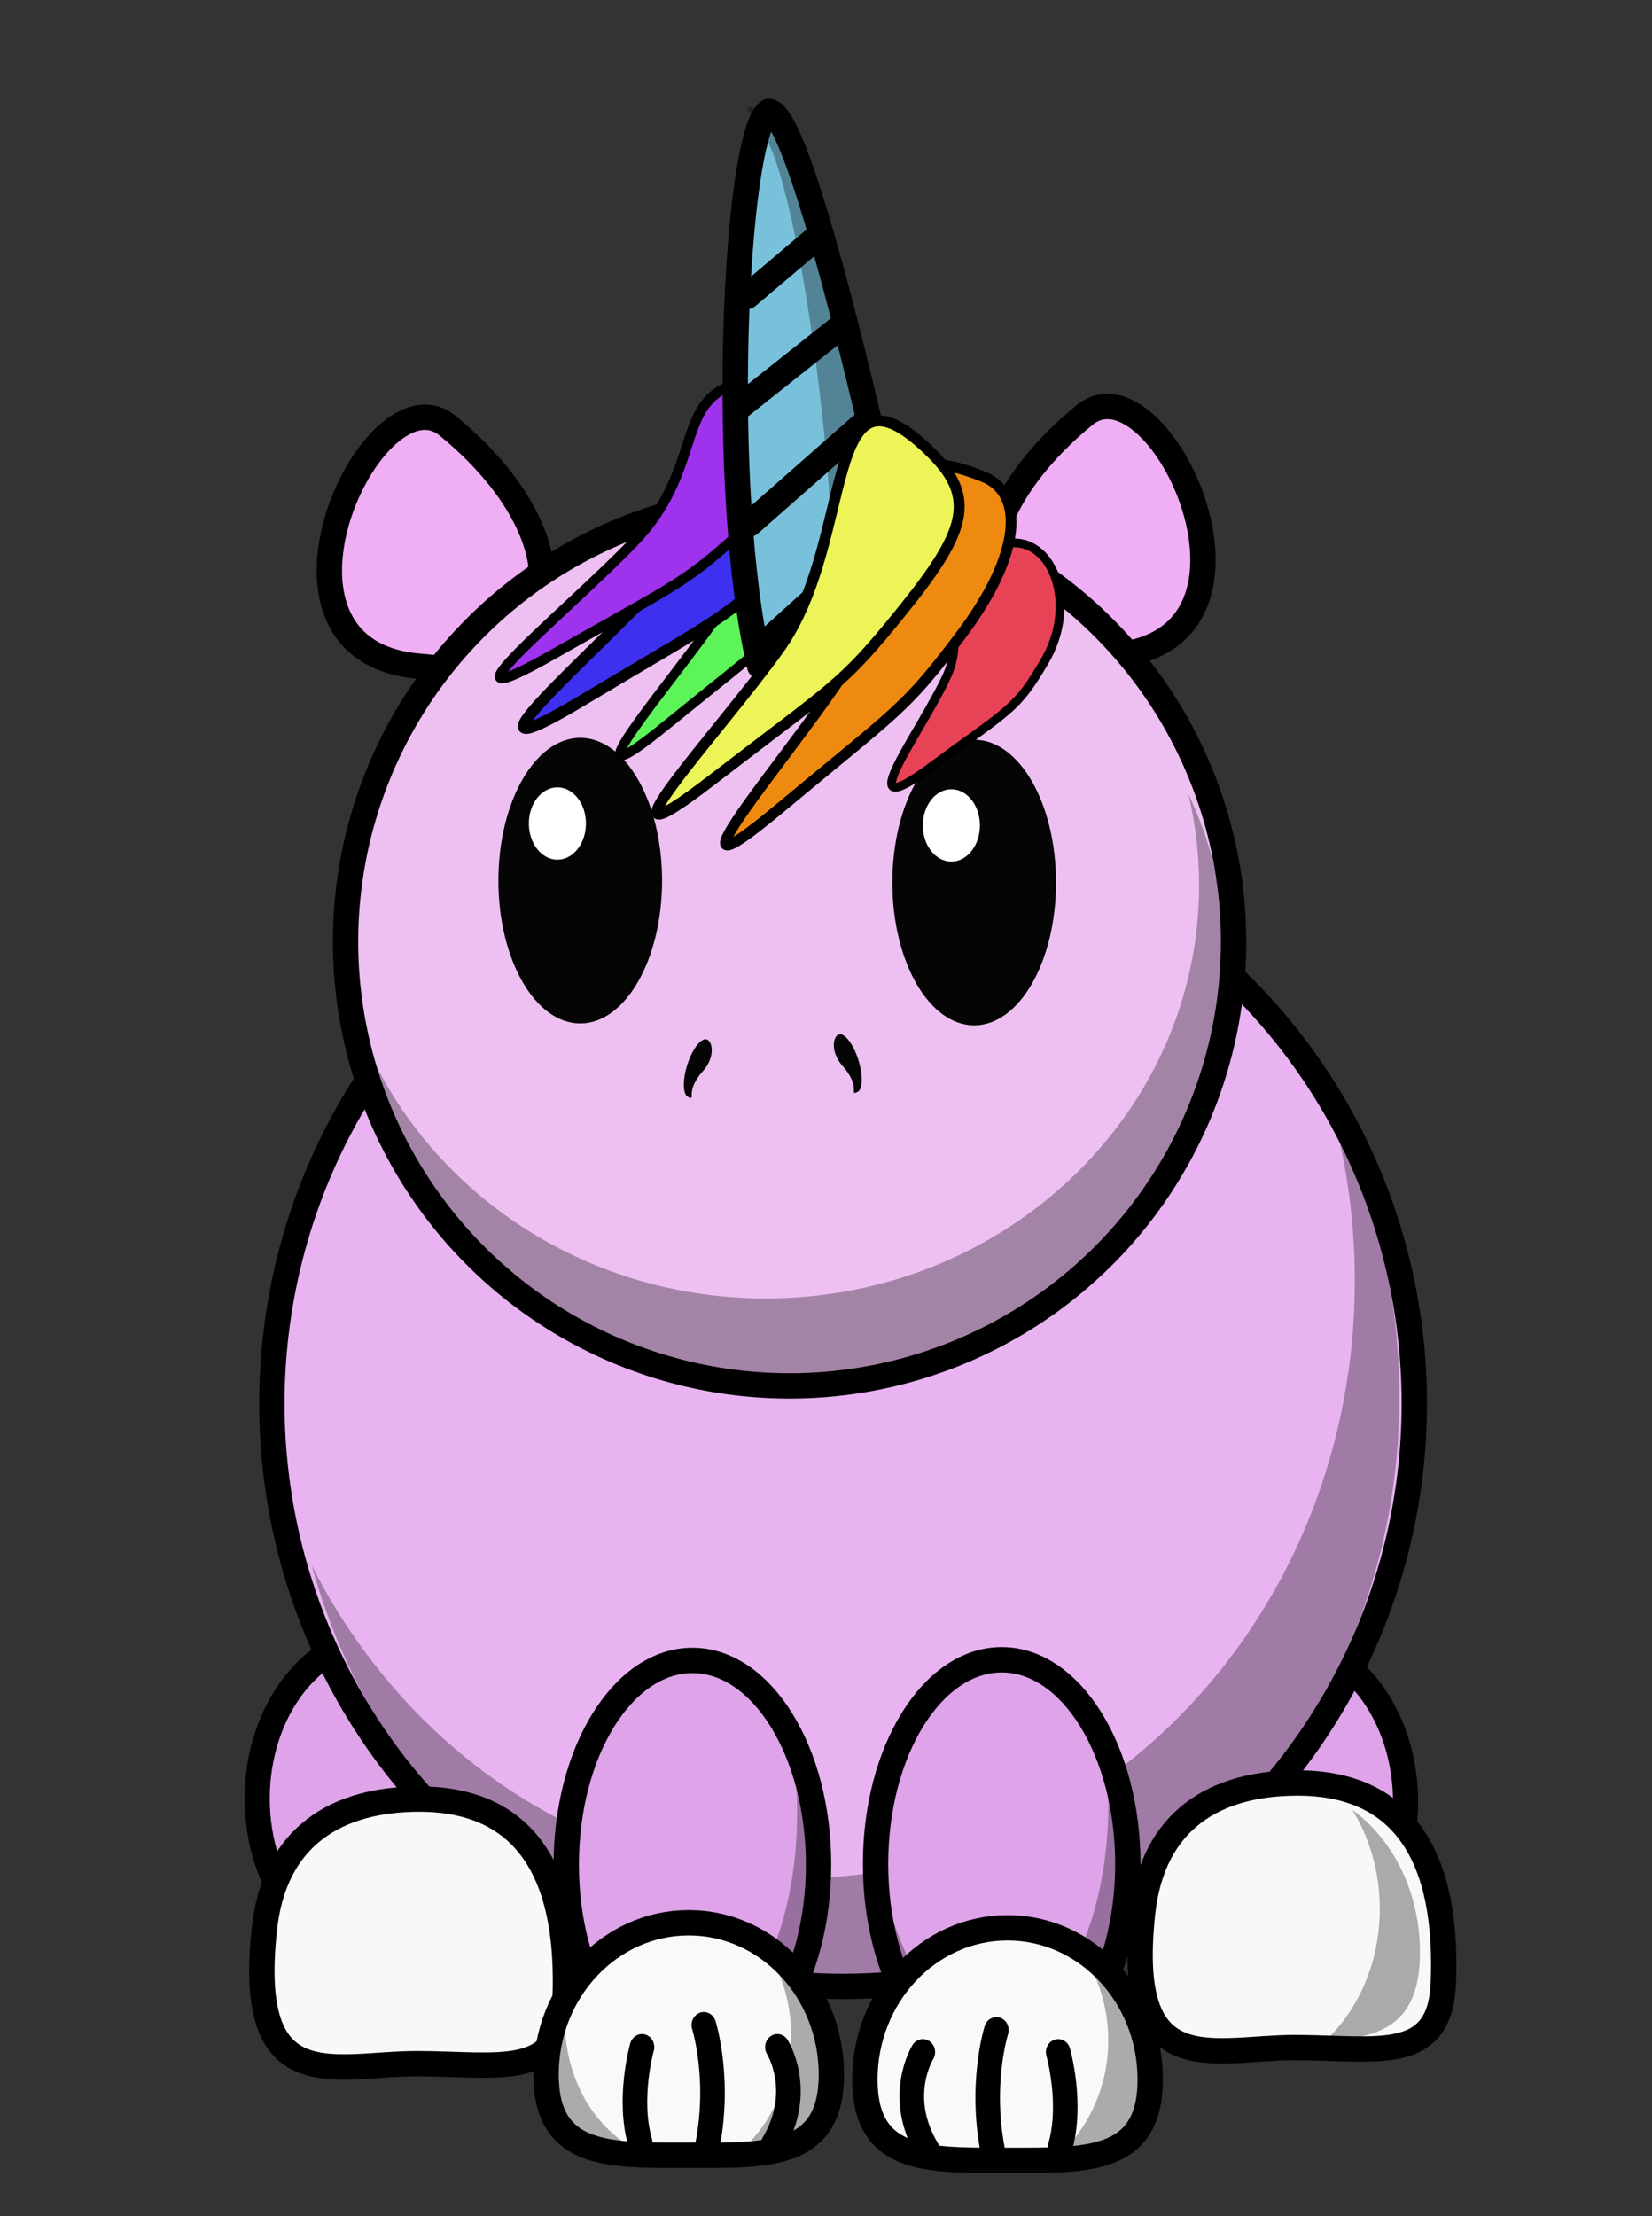 <?xml version="1.0" encoding="UTF-8" standalone="no"?>
<svg
   xmlns:dc="http://purl.org/dc/elements/1.1/"
   xmlns:cc="http://creativecommons.org/ns#"
   xmlns:rdf="http://www.w3.org/1999/02/22-rdf-syntax-ns#"
   xmlns:svg="http://www.w3.org/2000/svg"
   xmlns="http://www.w3.org/2000/svg"
   xmlns:sodipodi="http://sodipodi.sourceforge.net/DTD/sodipodi-0.dtd"
   xmlns:inkscape="http://www.inkscape.org/namespaces/inkscape"
   id="svg2"
   height="393.308"
   width="293.332"
   version="1.0"
   sodipodi:docname="unicorn_1.svg"
   inkscape:version="0.92.2 (5c3e80d, 2017-08-06)">
  <rect width="100%" height="100%" fill="#333333" stroke="none"/>
  <sodipodi:namedview
     pagecolor="#ffffff"
     bordercolor="#666666"
     borderopacity="1"
     objecttolerance="10"
     gridtolerance="10"
     guidetolerance="10"
     inkscape:pageopacity="0"
     inkscape:pageshadow="2"
     inkscape:window-width="1920"
     inkscape:window-height="1016"
     id="namedview856"
     showgrid="false"
     inkscape:zoom="2.0925076"
     inkscape:cx="148.15485"
     inkscape:cy="197.18727"
     inkscape:window-x="0"
     inkscape:window-y="27"
     inkscape:window-maximized="1"
     inkscape:current-layer="svg2" />
  <defs
     id="defs4" />
  <ellipse
     style="fill:#dea3e8;fill-opacity:1;stroke:#000000;stroke-width:4.464;stroke-linecap:round;stroke-miterlimit:4;stroke-dasharray:none;stroke-opacity:1"
     id="path5432-9-2"
     cx="226.92"
     cy="319.833"
     rx="22.659"
     ry="28.741" />
  <ellipse
     style="fill:#dea3e8;fill-opacity:1;stroke:#000000;stroke-width:4.464;stroke-linecap:round;stroke-miterlimit:4;stroke-dasharray:none;stroke-opacity:1"
     id="path5432-9"
     cx="68.328"
     cy="319.215"
     rx="22.659"
     ry="28.741" />
  <g
     id="g1067"
     transform="translate(-24.851,167.263)">
    <path
       style="opacity:1;fill:#e9b3f2;fill-opacity:1;fill-rule:nonzero;stroke:#000000;stroke-width:4.5;stroke-linecap:round;stroke-linejoin:round;stroke-miterlimit:4;stroke-dasharray:none;stroke-opacity:1"
       id="path2383"
       d="m 275.976,81.835 a 101.423,103.453 0 1 1 -202.846,0 101.423,103.453 0 1 1 202.846,0 z"
       inkscape:connector-curvature="0" />
    <path
       style="opacity:1;fill:#000000;fill-opacity:0.314;fill-rule:nonzero;stroke:none;stroke-width:4.5;stroke-linecap:round;stroke-linejoin:round;stroke-miterlimit:4;stroke-dasharray:none;stroke-opacity:1"
       id="path3339"
       d="m 261.493,30.366 c 2.558,9.426 3.919,19.402 3.919,29.712 1e-5,58.498 -44.143,105.965 -98.545,105.965 -37.401,0 -69.968,-22.445 -86.663,-55.479 12,43.975 49.815,76.119 94.576,76.119 54.402,0 98.545,-47.467 98.545,-105.965 0,-18.217 -4.292,-35.374 -11.831,-50.352 z"
       inkscape:connector-curvature="0" />
  </g>
  <g
     id="g1075"
     transform="translate(-0.956,50.657)">
    <ellipse
       ry="36.253"
       rx="22.398"
       cy="280.173"
       cx="178.819"
       id="path5432-3"
       style="fill:#dea3e8;fill-opacity:1;stroke:#000000;stroke-width:4.5;stroke-linecap:round;stroke-miterlimit:4;stroke-dasharray:none;stroke-opacity:1" />
    <path
       style="opacity:1;fill:#000000;fill-opacity:0.314;fill-rule:nonzero;stroke:none;stroke-width:1.257;stroke-linecap:round;stroke-linejoin:round;stroke-miterlimit:4;stroke-dasharray:none;stroke-opacity:1"
       id="path3339-5"
       d="m 196.931,258.506 c 0.535,3.517 0.819,7.239 0.819,11.085 0,21.825 -9.23,39.534 -20.604,39.534 -7.82,0 -14.629,-8.374 -18.12,-20.698 2.509,16.407 10.416,28.399 19.775,28.399 11.375,0 20.604,-17.709 20.604,-39.534 0,-6.797 -0.897,-13.198 -2.474,-18.786 z"
       inkscape:connector-curvature="0" />
  </g>
  <g
     id="g1079"
     transform="translate(4.779,55.436)">
    <ellipse
       ry="36.253"
       rx="22.398"
       cy="275.51"
       cx="118.167"
       id="path5432"
       style="fill:#dea3e8;fill-opacity:1;stroke:#000000;stroke-width:4.5;stroke-linecap:round;stroke-miterlimit:4;stroke-dasharray:none;stroke-opacity:1" />
    <path
       style="opacity:1;fill:#000000;fill-opacity:0.314;fill-rule:nonzero;stroke:none;stroke-width:1.257;stroke-linecap:round;stroke-linejoin:round;stroke-miterlimit:4;stroke-dasharray:none;stroke-opacity:1"
       id="path3339-5-2"
       d="m 135.941,255.3 c 0.535,3.517 0.819,7.239 0.819,11.085 0,21.825 -9.23,39.534 -20.604,39.534 -7.82,0 -14.629,-8.374 -18.12,-20.698 2.509,16.407 10.416,28.399 19.775,28.399 11.375,0 20.604,-17.709 20.604,-39.534 0,-6.797 -0.897,-13.198 -2.474,-18.786 z"
       inkscape:connector-curvature="0" />
  </g>
  <path
     style="fill:#f9f8f7;fill-opacity:1;stroke:#000000;stroke-width:4.5;stroke-linecap:round;stroke-miterlimit:4;stroke-dasharray:none;stroke-opacity:1"
     d="m 100.343,354.74 c -0.557,14.551 -11.827,11.526 -26.417,11.526 -14.59,0 -30.317,6.512 -26.974,-23.978 1.805,-16.465 12.942,-22.982 27.531,-22.982 14.59,0 26.912,7.949 25.86,35.434 z"
     id="path5432-9-7"
     inkscape:connector-curvature="0"
     sodipodi:nodetypes="sssss" />
  <g
     id="g1089">
    <g
       transform="translate(-9.462,-29.737)"
       id="g5422">
      <path
         inkscape:connector-curvature="0"
         d="m 157.082,397.928 c 0,14.869 -11.348,14.337 -25.331,14.337 -13.983,0 -25.331,0.532 -25.331,-14.337 0,-14.869 11.348,-26.936 25.331,-26.936 13.983,0 25.331,12.068 25.331,26.936 z"
         id="path3235"
         style="fill:#f9f9f9;fill-opacity:1;fill-rule:nonzero;stroke:#000000;stroke-width:4.5;stroke-linecap:round;stroke-linejoin:round;stroke-miterlimit:4;stroke-dasharray:none;stroke-opacity:1" />
      <path
         inkscape:connector-curvature="0"
         d="m 145.053,375.01 c 3.065,4.472 4.888,9.985 4.888,15.938 1e-5,8.604 -3.787,16.259 -9.674,21.222 9.788,-0.395 16.813,-2.549 16.813,-14.234 0,-9.684 -4.807,-18.178 -12.027,-22.926 z"
         id="path3327"
         style="fill:#000000;fill-opacity:0.314;fill-rule:nonzero;stroke:none;stroke-width:4.5;stroke-linecap:round;stroke-linejoin:round;stroke-miterlimit:4;stroke-dasharray:none;stroke-opacity:1" />
      <g
         transform="matrix(0.649,0,0,0.69,-108.781,-23.795)"
         id="g2410"
         style="stroke-width:6.724;stroke-miterlimit:4;stroke-dasharray:none">
        <path
           inkscape:connector-curvature="0"
           d="m 357.342,628.694 c -3.503,-11.331 0.5,-24.551 0.5,-24.551"
           id="path2412"
           style="fill:none;fill-opacity:0.75;fill-rule:evenodd;stroke:#000000;stroke-width:6.724;stroke-linecap:round;stroke-linejoin:miter;stroke-miterlimit:4;stroke-dasharray:none;stroke-opacity:1" />
        <path
           inkscape:connector-curvature="0"
           d="m 375.367,631.212 c 4.293,-18.256 -0.613,-32.735 -0.613,-32.735"
           id="path2414"
           style="fill:none;fill-opacity:0.75;fill-rule:evenodd;stroke:#000000;stroke-width:6.724;stroke-linecap:round;stroke-linejoin:miter;stroke-miterlimit:4;stroke-dasharray:none;stroke-opacity:1" />
        <path
           inkscape:connector-curvature="0"
           d="m 393.621,629.324 c 8.813,-13.849 1.259,-25.181 1.259,-25.181"
           id="path2416"
           style="fill:none;fill-opacity:0.75;fill-rule:evenodd;stroke:#000000;stroke-width:6.724;stroke-linecap:round;stroke-linejoin:miter;stroke-miterlimit:4;stroke-dasharray:none;stroke-opacity:1" />
      </g>
      <path
         inkscape:connector-curvature="0"
         d="m 109.804,384.477 c -2.15,3.958 -3.387,8.562 -3.387,13.458 0,12.081 7.498,13.984 17.807,14.277 -10.241,-4.54 -15.449,-15.326 -14.42,-27.735 z"
         id="path3349"
         style="fill:#000000;fill-opacity:0.314;fill-rule:nonzero;stroke:none;stroke-width:4.5;stroke-linecap:round;stroke-linejoin:round;stroke-miterlimit:4;stroke-dasharray:none;stroke-opacity:1" />
    </g>
  </g>
  <g
     id="g1098">
    <g
       transform="translate(-2.389,0.478)"
       id="g890">
      <path
         inkscape:connector-curvature="0"
         d="m 206.622,368.609 c 0,14.869 -11.348,14.337 -25.331,14.337 -7.775,0 -14.735,0.164 -19.383,-2.246 -3.711,-1.924 -5.947,-5.49 -5.947,-12.091 0,-14.869 11.348,-26.936 25.331,-26.936 13.983,0 25.331,12.068 25.331,26.936 z"
         id="path3238"
         style="fill:#f9f9f9;fill-opacity:1;fill-rule:nonzero;stroke:#000000;stroke-width:4.5;stroke-linecap:round;stroke-linejoin:round;stroke-miterlimit:4;stroke-dasharray:none;stroke-opacity:1" />
      <g
         transform="matrix(-0.649,0,0,0.69,422.524,-53.114)"
         id="g3263"
         style="stroke-width:6.724;stroke-miterlimit:4;stroke-dasharray:none">
        <path
           inkscape:connector-curvature="0"
           d="m 357.342,628.694 c -3.503,-11.331 0.5,-24.551 0.5,-24.551"
           id="path3265"
           style="fill:none;fill-opacity:0.75;fill-rule:evenodd;stroke:#000000;stroke-width:6.724;stroke-linecap:round;stroke-linejoin:miter;stroke-miterlimit:4;stroke-dasharray:none;stroke-opacity:1" />
        <path
           inkscape:connector-curvature="0"
           d="m 375.367,631.212 c 4.293,-18.256 -0.613,-32.735 -0.613,-32.735"
           id="path3267"
           style="fill:none;fill-opacity:0.75;fill-rule:evenodd;stroke:#000000;stroke-width:6.724;stroke-linecap:round;stroke-linejoin:miter;stroke-miterlimit:4;stroke-dasharray:none;stroke-opacity:1" />
        <path
           inkscape:connector-curvature="0"
           d="m 393.621,629.324 c 8.813,-13.849 1.259,-25.181 1.259,-25.181"
           id="path3269"
           style="fill:none;fill-opacity:0.75;fill-rule:evenodd;stroke:#000000;stroke-width:6.724;stroke-linecap:round;stroke-linejoin:miter;stroke-miterlimit:4;stroke-dasharray:none;stroke-opacity:1" />
      </g>
      <path
         inkscape:connector-curvature="0"
         d="m 194.282,345.691 c 3.065,4.472 4.888,9.985 4.888,15.938 1e-5,8.604 -3.787,16.259 -9.674,21.222 9.788,-0.395 16.813,-2.549 16.813,-14.234 0,-9.684 -4.807,-18.178 -12.027,-22.926 z"
         id="path3332"
         style="fill:#000000;fill-opacity:0.314;fill-rule:nonzero;stroke:none;stroke-width:4.5;stroke-linecap:round;stroke-linejoin:round;stroke-miterlimit:4;stroke-dasharray:none;stroke-opacity:1" />
    </g>
  </g>
  <g
     id="g1071"
     transform="translate(-32.497,-0.956)">
    <path
       sodipodi:nodetypes="sssss"
       inkscape:connector-curvature="0"
       id="path5432-9-7-3"
       d="m 288.782,352.837 c -0.557,14.551 -11.827,11.526 -26.417,11.526 -14.59,0 -30.317,6.512 -26.974,-23.978 1.805,-16.465 12.942,-22.982 27.531,-22.982 14.59,0 26.912,7.949 25.86,35.434 z"
       style="fill:#f9f8f7;fill-opacity:1;stroke:#000000;stroke-width:4.5;stroke-linecap:round;stroke-miterlimit:4;stroke-dasharray:none;stroke-opacity:1" />
    <path
       inkscape:transform-center-y="48.489843"
       inkscape:transform-center-x="25.806358"
       style="fill:#000000;fill-opacity:0.314;fill-rule:nonzero;stroke:none;stroke-width:4.726;stroke-linecap:round;stroke-linejoin:round;stroke-miterlimit:4;stroke-dasharray:none;stroke-opacity:1"
       id="path3332-6"
       d="m 272.603,322.16 c 3.065,4.932 4.888,11.012 4.888,17.578 10e-6,9.489 -3.787,17.931 -9.674,23.405 9.788,-0.436 16.813,-2.811 16.813,-15.699 0,-10.68 -4.807,-20.048 -12.027,-25.284 z"
       inkscape:connector-curvature="0" />
  </g>
  <g
     id="g1040"
     transform="translate(241.815,85.065)">
    <path
       sodipodi:nodetypes="ssss"
       inkscape:connector-curvature="0"
       style="fill:#f0aef4;fill-opacity:1;fill-rule:evenodd;stroke:#000000;stroke-width:4.5;stroke-linecap:butt;stroke-linejoin:round;stroke-miterlimit:4;stroke-dasharray:none;stroke-opacity:1"
       id="path3201"
       d="m -49.245,-11.396 c -15.045,12.346 -18.986,25.468 -15.541,32.465 7.503,15.238 5.849,11.392 20.519,10.207 32.135,-2.595 8.3,-53.567 -4.978,-42.672 z" />
    <path
       sodipodi:nodetypes="ssss"
       inkscape:connector-curvature="0"
       style="fill:#f0aef4;fill-opacity:1;fill-rule:evenodd;stroke:#000000;stroke-width:4.5;stroke-linecap:butt;stroke-linejoin:round;stroke-miterlimit:4;stroke-dasharray:none;stroke-opacity:1"
       id="path3201-5"
       d="m -162.303,-9.482 c 15.045,12.346 18.986,25.468 15.541,32.465 -7.503,15.238 -5.849,11.392 -20.519,10.207 -32.135,-2.595 -8.3,-53.567 4.978,-42.672 z" />
    <path
       style="opacity:1;fill:#eec0f2;fill-opacity:1;fill-rule:nonzero;stroke:#000000;stroke-width:4.5;stroke-linecap:round;stroke-linejoin:round;stroke-miterlimit:4;stroke-dasharray:none;stroke-opacity:1"
       id="path2418"
       d="m -22.784,82.064 a 78.837,78.842 0 1 1 -157.674,0 78.837,78.842 0 1 1 157.674,0 z"
       inkscape:connector-curvature="0" />
    <path
       style="opacity:1;fill:#000000;fill-opacity:0.314;fill-rule:nonzero;stroke:none;stroke-width:4.5;stroke-linecap:round;stroke-linejoin:round;stroke-miterlimit:4;stroke-dasharray:none;stroke-opacity:1"
       id="path3251"
       d="m -30.793,55.875 c 1.23,5.204 1.89,10.611 1.89,16.168 0,40.477 -34.474,73.343 -76.931,73.343 -31.267,0 -58.181,-17.828 -70.203,-43.386 7.705,32.739 38.387,57.224 75.042,57.224 42.457,0 76.931,-32.866 76.931,-73.343 0,-10.695 -2.405,-20.841 -6.728,-30.005 z"
       inkscape:connector-curvature="0" />
    <g
       transform="translate(-425.345,-78.095)"
       id="g961">
      <ellipse
         style="fill:#050505;fill-opacity:1;stroke:none;stroke-width:2.053;stroke-miterlimit:4;stroke-dasharray:none;stroke-opacity:1"
         id="path955"
         cx="356.509"
         cy="149.665"
         rx="14.531"
         ry="25.344" />
      <ellipse
         style="fill:#ffffff;fill-opacity:1;stroke:none;stroke-width:2.314;stroke-miterlimit:4;stroke-dasharray:none;stroke-opacity:1"
         id="path957"
         cx="352.454"
         cy="139.528"
         rx="5.069"
         ry="6.421" />
    </g>
    <g
       id="g961-7"
       transform="translate(-495.296,-78.433)">
      <ellipse
         style="fill:#050505;fill-opacity:1;stroke:none;stroke-width:2.053;stroke-miterlimit:4;stroke-dasharray:none;stroke-opacity:1"
         id="path955-5"
         cx="356.509"
         cy="149.665"
         rx="14.531"
         ry="25.344" />
      <ellipse
         style="fill:#ffffff;fill-opacity:1;stroke:none;stroke-width:2.314;stroke-miterlimit:4;stroke-dasharray:none;stroke-opacity:1"
         id="path957-3"
         cx="352.454"
         cy="139.528"
         rx="5.069"
         ry="6.421" />
    </g>
    <g
       transform="translate(-585.9,-89.844)"
       id="g1014">
      <path
         style="fill:#050505;fill-opacity:1;stroke:none;stroke-width:0.347;stroke-miterlimit:4;stroke-dasharray:none;stroke-opacity:1"
         d="m 468.937,194.829 c -3.487,3.879 -1.007,5.472 -2.77,4.595 -0.927,-0.638 -0.868,-3.408 0.132,-6.188 0.999,-2.78 2.561,-4.516 3.487,-3.879 0.927,0.638 1.127,3.275 -0.849,5.471 z"
         id="path955-6"
         inkscape:connector-curvature="0"
         sodipodi:nodetypes="scscs" />
      <path
         style="fill:#050505;fill-opacity:1;stroke:none;stroke-width:0.347;stroke-miterlimit:4;stroke-dasharray:none;stroke-opacity:1"
         d="m 493.671,193.934 c 3.487,3.879 1.007,5.472 2.77,4.595 0.927,-0.638 0.868,-3.408 -0.132,-6.188 -0.999,-2.78 -2.561,-4.516 -3.487,-3.879 -0.927,0.638 -1.127,3.275 0.849,5.471 z"
         id="path955-6-9"
         inkscape:connector-curvature="0"
         sodipodi:nodetypes="scscs" />
    </g>
  </g>
  <path
     style="fill:#5cf458;fill-opacity:1;stroke:#000000;stroke-width:1.697;stroke-miterlimit:4;stroke-dasharray:none;stroke-opacity:1"
     d="m 146.857,101.938 c -9.003,11.758 -9.714,11.431 -28.479,26.703 -20.114,16.37 1.529,-8.122 10.409,-21.275 11.763,-17.422 -0.277,-30.411 22.95,-31.691 6.571,-0.362 5.012,13.345 -4.88,26.264 z"
     id="path1100-1-2"
     inkscape:connector-curvature="0"
     sodipodi:nodetypes="sssss" />
  <path
     style="fill:#3d30ef;fill-opacity:1;stroke:#000000;stroke-width:2;stroke-miterlimit:4;stroke-dasharray:none;stroke-opacity:1"
     d="m 141.355,97.825 c -12.424,12.145 -13.223,11.663 -37.783,26.377 -26.326,15.772 2.994,-9.092 15.473,-22.857 16.529,-18.232 4.062,-34.943 31.917,-32.931 7.88,0.569 4.044,16.067 -9.607,29.411 z"
     id="path1100-1"
     inkscape:connector-curvature="0"
     sodipodi:nodetypes="sssss" />
  <path
     style="fill:#9f32ed;fill-opacity:1;stroke:#000000;stroke-width:1.786;stroke-miterlimit:4;stroke-dasharray:none;stroke-opacity:1"
     d="m 133.103,93.014 c -11.385,10.574 -12.117,10.154 -34.623,22.965 -24.124,13.732 2.744,-7.916 14.179,-19.9 15.147,-15.873 3.722,-30.423 29.247,-28.671 7.221,0.496 3.705,13.988 -8.803,25.606 z"
     id="path1100"
     inkscape:connector-curvature="0"
     sodipodi:nodetypes="sssss" />
  <g
     style="stroke-width:4.5;stroke-miterlimit:4;stroke-dasharray:none"
     id="g5381"
     transform="rotate(-5.901,1656.441,-3278.421)">
    <path
       sodipodi:nodetypes="cccc"
       style="fill:#79c1db;fill-opacity:1;fill-rule:evenodd;stroke:#000000;stroke-width:4.5;stroke-linecap:butt;stroke-linejoin:round;stroke-miterlimit:4;stroke-dasharray:none;stroke-opacity:1"
       id="path3205"
       d="m -206.251,-56.198 c -4.101,-31.417 5.231,-94.009 11.695,-97.782 7.141,0.62 16.889,97.541 16.889,97.541 0,0 -27.29,1.497 -28.584,0.241 z"
       inkscape:connector-curvature="0" />
    <path
       sodipodi:nodetypes="ccccccc"
       style="fill:#000000;fill-opacity:0.314;fill-rule:evenodd;stroke:none;stroke-width:4.5;stroke-linecap:butt;stroke-linejoin:round;stroke-miterlimit:4;stroke-dasharray:none;stroke-opacity:1"
       id="path3257"
       d="m -198.273,-154.994 c -0.513,0.299 3.291,4.384 2.68,5.391 5.832,13.72 6.218,74.765 2.786,81.287 -1.936,3.679 -8.562,6.605 -14.901,8.427 0.452,1.264 0.922,2.513 1.456,3.692 1.294,1.256 25.146,2.822 28.246,-4.972 3.101,-7.794 -13.803,-97.597 -20.268,-93.824 z"
       inkscape:connector-curvature="0" />
    <path
       sodipodi:nodetypes="cc"
       inkscape:connector-curvature="0"
       id="path5346"
       d="m -201.74,-121.687 12.841,-8.786"
       style="fill:none;stroke:#000000;stroke-width:4.5;stroke-linecap:round;stroke-linejoin:miter;stroke-miterlimit:4;stroke-dasharray:none;stroke-opacity:1" />
    <path
       sodipodi:nodetypes="cc"
       inkscape:connector-curvature="0"
       id="path5346-3"
       d="m -205.457,-102.087 19.6,-12.503"
       style="fill:none;stroke:#000000;stroke-width:4.5;stroke-linecap:round;stroke-linejoin:miter;stroke-miterlimit:4;stroke-dasharray:none;stroke-opacity:1" />
    <path
       sodipodi:nodetypes="cc"
       inkscape:connector-curvature="0"
       id="path5346-6"
       d="m -205.457,-81.474 22.303,-15.882"
       style="fill:none;stroke:#000000;stroke-width:4.5;stroke-linecap:round;stroke-linejoin:miter;stroke-miterlimit:4;stroke-dasharray:none;stroke-opacity:1" />
    <path
       sodipodi:nodetypes="cc"
       inkscape:connector-curvature="0"
       id="path5346-7"
       d="m -204.328,-60.566 23.539,-17.191"
       style="fill:none;stroke:#000000;stroke-width:4.5;stroke-linecap:round;stroke-linejoin:miter;stroke-miterlimit:4;stroke-dasharray:none;stroke-opacity:1" />
  </g>
  <path
     style="fill:#e84256;fill-opacity:1;stroke:#000000;stroke-width:1.554;stroke-miterlimit:4;stroke-dasharray:none;stroke-opacity:1"
     d="m 185.506,117.329 c -5.084,8.657 -5.976,8.313 -20.188,18.802 -15.233,11.243 -1.535,-6.481 2.871,-16.293 5.836,-12.996 -12.203,-24.908 12.286,-23.474 6.928,0.406 10.617,11.453 5.031,20.965 z"
     id="path1100-1-2-7-0-9"
     inkscape:connector-curvature="0"
     sodipodi:nodetypes="sssss" />
  <path
     style="fill:#ef8a11;fill-opacity:1;stroke:#000000;stroke-width:1.911;stroke-miterlimit:4;stroke-dasharray:none;stroke-opacity:1"
     d="m 170.606,112.741 c -9.956,13.223 -10.829,12.944 -32.224,30.771 -22.932,19.108 1.264,-8.702 10.976,-23.385 12.865,-19.448 -0.08,-45.635 25.26,-35.52 7.259,2.897 6.928,13.606 -4.012,28.135 z"
     id="path1100-1-2-7-0"
     inkscape:connector-curvature="0"
     sodipodi:nodetypes="sssss" />
  <path
     style="fill:#ecf458;fill-opacity:1;stroke:#000000;stroke-width:1.936;stroke-miterlimit:4;stroke-dasharray:none;stroke-opacity:1"
     d="m 159.941,108.728 c -10.5,12.974 -11.362,12.637 -33.488,29.669 -23.717,18.255 1.623,-8.843 11.939,-23.326 13.665,-19.184 7.328,-53.773 26.721,-34.936 8.554,8.309 6.365,14.338 -5.172,28.593 z"
     id="path1100-1-2-7"
     inkscape:connector-curvature="0"
     sodipodi:nodetypes="sssss" />
</svg>
